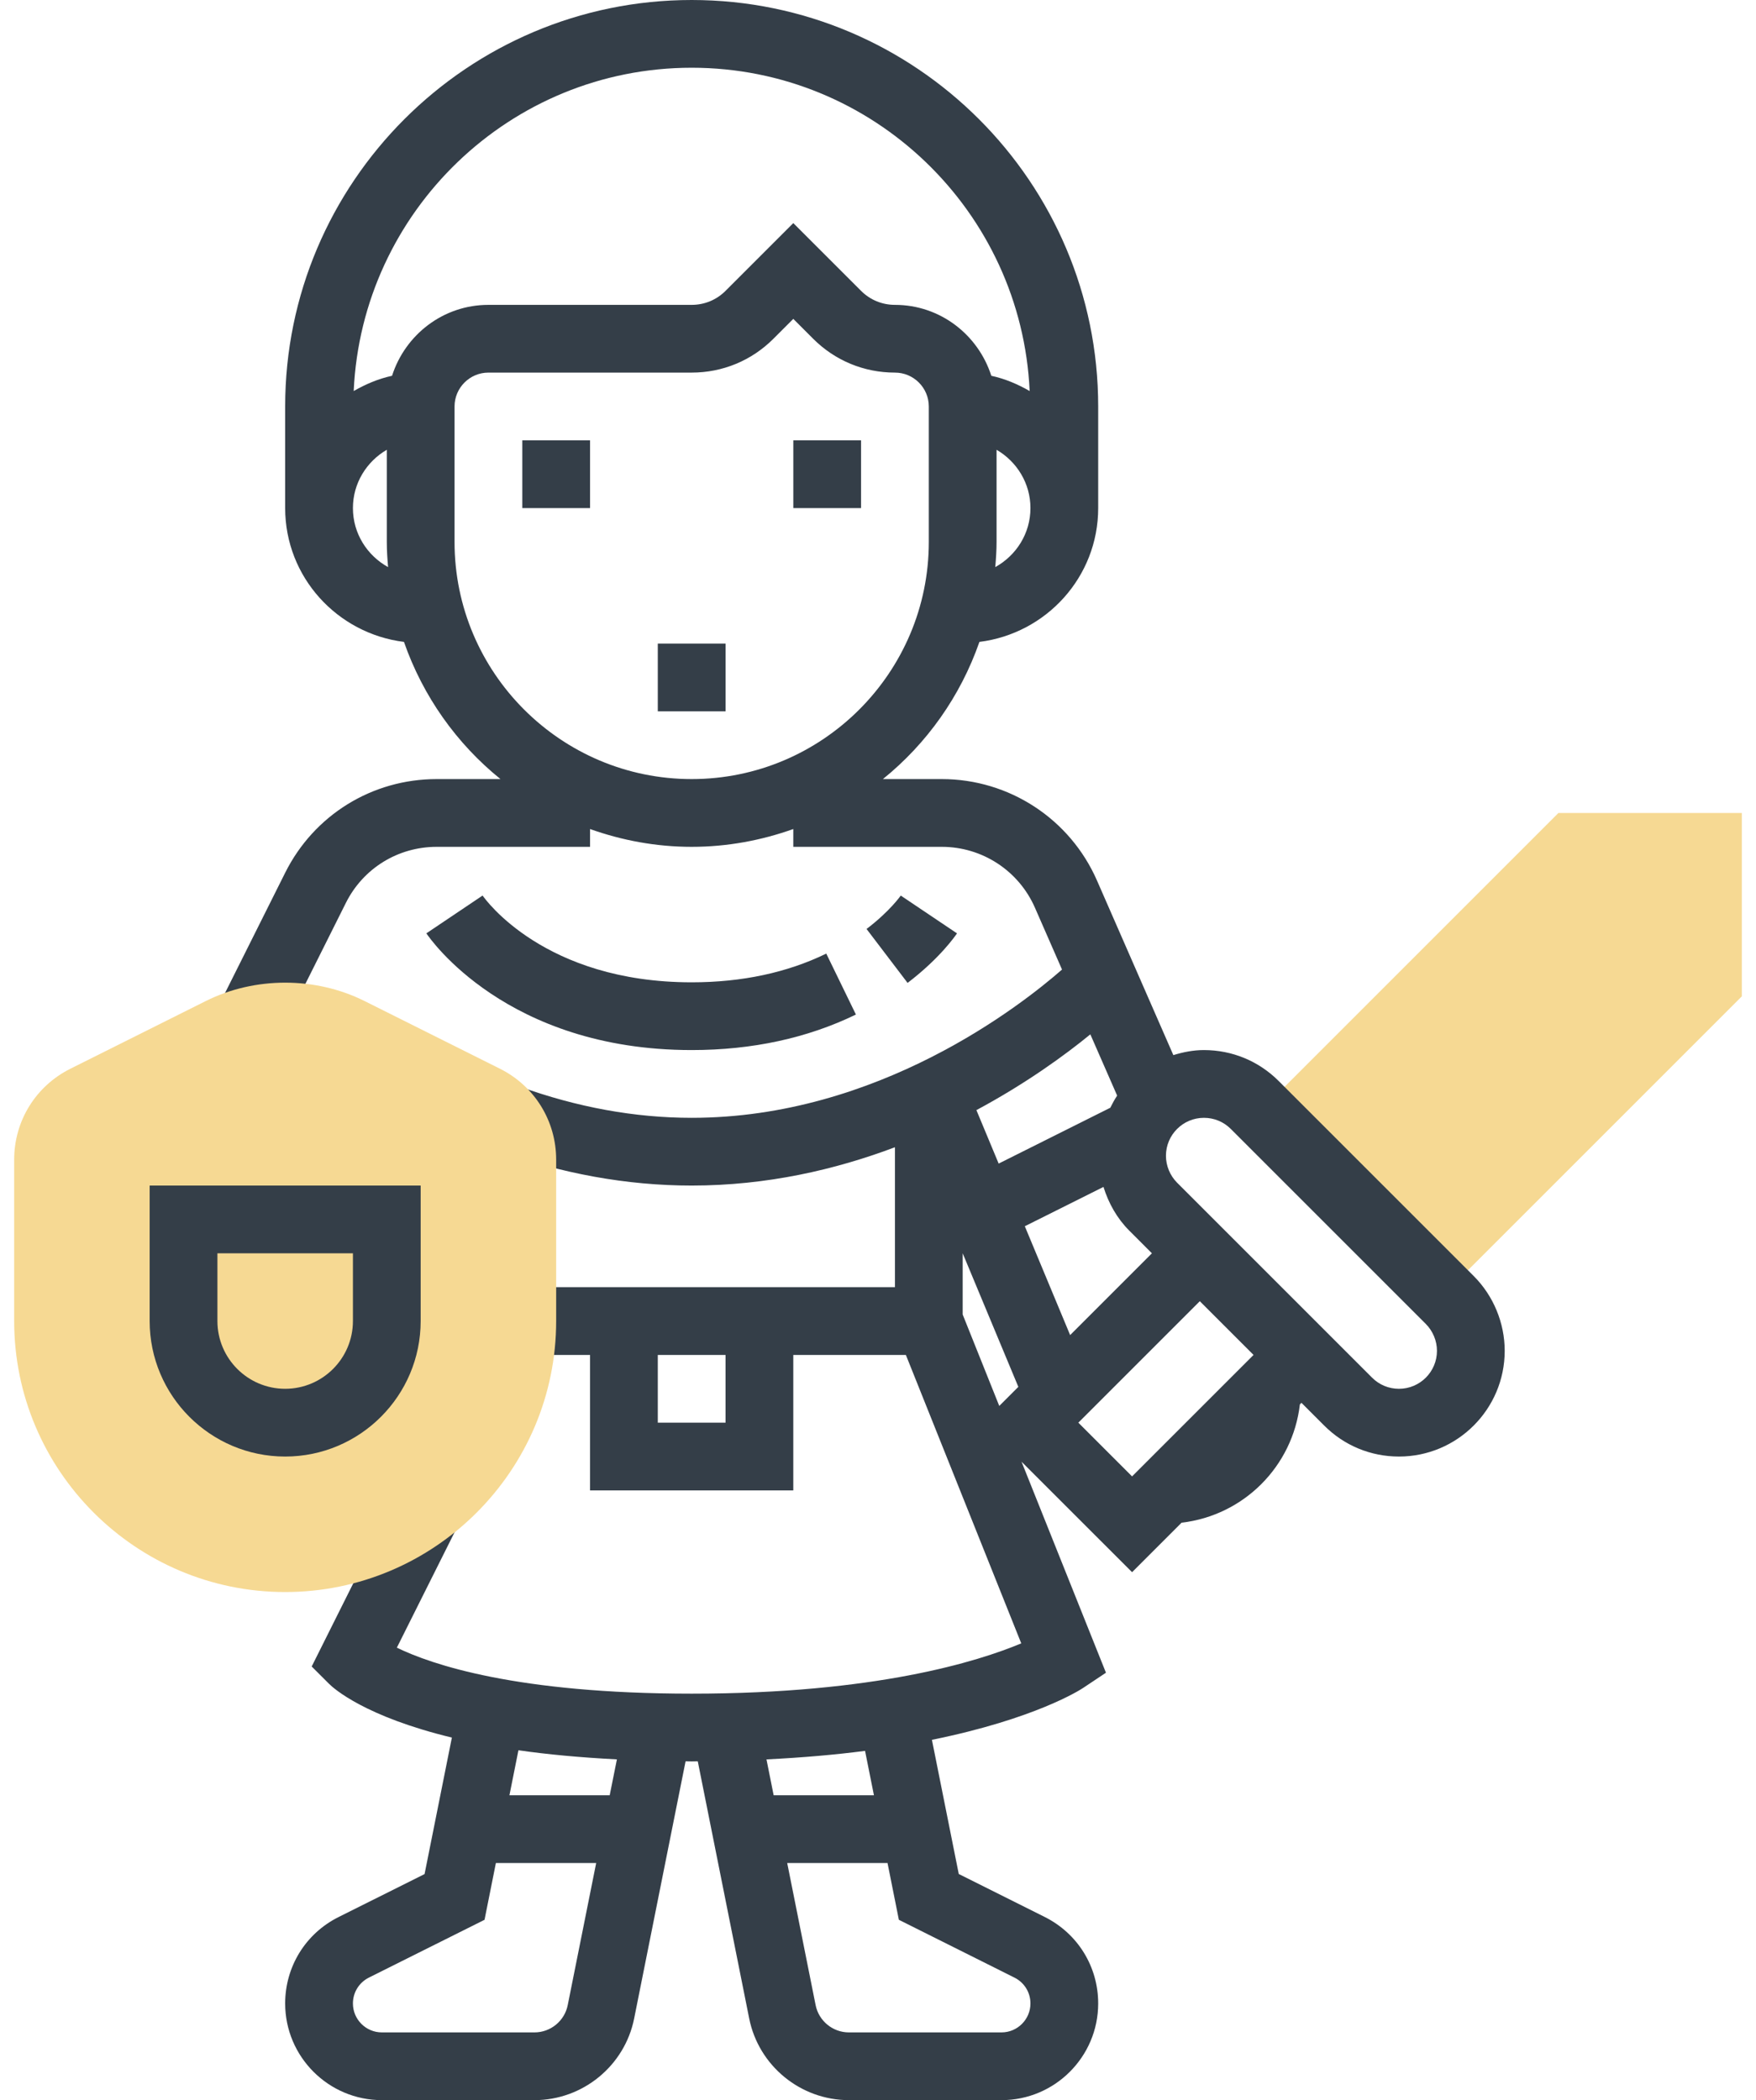 <svg width="102" height="122" viewBox="0 0 102 122" fill="none" xmlns="http://www.w3.org/2000/svg">
<path d="M90.524 47.226L74.206 63.545L84.859 74.198L101.177 57.879V47.226H90.524Z" fill="#F6D993"/>
<path d="M49.717 58.936L47.995 55.396C45.72 56.504 43.09 57.064 40.177 57.064C31.612 57.064 28.174 52.23 28.032 52.023L24.766 54.219C24.951 54.496 29.41 61 40.177 61C43.692 61 46.901 60.305 49.717 58.936Z" fill="#343E48"/>
<path d="M55.589 54.221L52.322 52.025C52.316 52.035 51.685 52.94 50.335 53.965L52.718 57.098C54.599 55.665 55.492 54.364 55.589 54.221Z" fill="#343E48"/>
<path d="M42.145 37.387H38.209V41.322H42.145V37.387Z" fill="#343E48"/>
<path d="M50.016 25.581H46.081V29.516H50.016V25.581Z" fill="#343E48"/>
<path d="M34.274 25.581H30.338V29.516H34.274V25.581Z" fill="#343E48"/>
<path d="M85.605 74.129L74.274 62.798C73.115 61.638 71.573 61 69.931 61C69.31 61 68.721 61.12 68.156 61.293L63.721 51.153C62.155 47.572 58.617 45.258 54.707 45.258H51.285C53.835 43.198 55.791 40.445 56.891 37.289C60.768 36.805 63.79 33.524 63.79 29.516V23.613C63.79 10.592 53.198 0 40.177 0C27.157 0 16.564 10.592 16.564 23.613V29.516C16.564 33.524 19.587 36.805 23.465 37.289C24.565 40.445 26.521 43.198 29.071 45.258H25.366C21.616 45.258 18.243 47.342 16.566 50.697L12.837 58.153L16.358 59.914L20.087 52.458C21.09 50.445 23.115 49.194 25.364 49.194H34.274V48.16C36.124 48.818 38.105 49.194 40.177 49.194C42.249 49.194 44.231 48.818 46.08 48.16V49.194H54.707C57.053 49.194 59.176 50.581 60.116 52.73L61.689 56.323C59.306 58.408 51 64.936 40.177 64.936C36.875 64.936 33.511 64.322 30.177 63.115L28.837 66.817C32.601 68.178 36.417 68.871 40.177 68.871C44.561 68.871 48.542 67.942 51.984 66.645V74.774H46.08H34.274H30.338V78.71H34.274V86.581H46.08V78.71H52.619L59.321 95.465C56.818 96.516 50.856 98.387 40.177 98.387C30.012 98.387 25.069 96.697 23.052 95.715L26.604 88.613L23.083 86.852L18.105 96.809L19.109 97.812C19.39 98.094 21.208 99.719 26.248 100.939L24.662 108.867L19.667 111.364C17.753 112.319 16.564 114.245 16.564 116.384C16.564 119.481 19.083 122 22.18 122H31.047C33.851 122 36.287 120.005 36.836 117.256L39.823 102.317C39.945 102.317 40.053 102.323 40.177 102.323C40.299 102.323 40.409 102.317 40.531 102.317L43.518 117.256C44.067 120.005 46.502 122 49.307 122H58.174C61.271 122 63.79 119.481 63.79 116.384C63.79 114.245 62.602 112.321 60.685 111.36L55.691 108.863L54.132 101.069C60.132 99.851 62.747 98.167 62.913 98.056L64.241 97.171L59.337 84.912L65.758 91.331L68.633 88.456C72.242 88.035 75.085 85.191 75.506 81.583L75.597 81.492L76.919 82.814C78.078 83.975 79.621 84.613 81.262 84.613C84.648 84.613 87.403 81.858 87.403 78.472C87.403 76.854 86.748 75.272 85.605 74.129ZM57.812 32.944C57.853 32.462 57.887 31.978 57.887 31.484V26.128C59.058 26.811 59.855 28.066 59.855 29.516C59.855 30.996 59.024 32.273 57.812 32.944ZM20.5 29.516C20.5 28.066 21.297 26.811 22.468 26.128V31.484C22.468 31.978 22.501 32.462 22.542 32.944C21.33 32.273 20.5 30.996 20.5 29.516ZM22.773 21.83C21.974 22.003 21.234 22.32 20.545 22.716C21.019 12.283 29.63 3.935 40.177 3.935C50.724 3.935 59.335 12.283 59.809 22.716C59.121 22.32 58.381 22.003 57.582 21.83C56.82 19.449 54.613 17.71 51.984 17.71C51.24 17.71 50.541 17.422 50.016 16.895L46.08 12.96L42.145 16.895C41.62 17.422 40.921 17.71 40.177 17.71H28.371C25.742 17.71 23.534 19.449 22.773 21.83ZM40.177 45.258C32.582 45.258 26.403 39.077 26.403 31.484V23.613C26.403 22.527 27.287 21.645 28.371 21.645H40.177C41.974 21.645 43.66 20.947 44.927 19.677L46.08 18.524L47.232 19.677C48.501 20.947 50.187 21.645 51.984 21.645C53.068 21.645 53.951 22.527 53.951 23.613V31.484C53.951 39.077 47.773 45.258 40.177 45.258ZM42.145 82.645H38.209V78.71H42.145V82.645ZM32.977 116.482C32.794 117.399 31.982 118.065 31.047 118.065H22.18C21.253 118.065 20.5 117.309 20.5 116.384C20.5 115.745 20.856 115.168 21.429 114.881L28.145 111.524L28.804 108.226H34.63L32.977 116.482ZM35.415 104.29H29.591L30.114 101.675C31.771 101.915 33.688 102.094 35.834 102.205L35.415 104.29ZM44.522 102.206C46.626 102.102 48.542 101.933 50.248 101.711L50.764 104.29H44.939L44.522 102.206ZM58.924 114.881C59.498 115.166 59.855 115.743 59.855 116.384C59.855 117.309 59.101 118.065 58.174 118.065H49.307C48.373 118.065 47.56 117.399 47.377 116.482L45.726 108.226H51.553L52.212 111.524L58.924 114.881ZM58.044 81.673L55.919 76.362V72.806L59.152 80.565L58.044 81.673ZM58.009 67.594L56.716 64.489C59.626 62.926 61.883 61.276 63.334 60.087L64.892 63.647C64.739 63.869 64.617 64.109 64.493 64.351L58.009 67.594ZM59.528 71.234L64.097 68.95C64.392 69.896 64.884 70.778 65.591 71.484L66.911 72.806L62.161 77.557L59.528 71.234ZM62.637 82.645L69.693 75.589L72.814 78.71L65.758 85.766L62.637 82.645ZM81.262 80.677C80.671 80.677 80.118 80.449 79.701 80.032L68.371 68.702C67.962 68.29 67.726 67.722 67.726 67.141C67.726 65.925 68.715 64.936 69.931 64.936C70.522 64.936 71.075 65.164 71.492 65.581L82.822 76.911C83.231 77.322 83.468 77.891 83.468 78.472C83.468 79.688 82.478 80.677 81.262 80.677Z" fill="#343E48"/>
<path d="M16.564 92.484C7.885 92.484 0.823 85.421 0.823 76.742V67.367C0.823 65.116 2.074 63.093 4.085 62.086L11.956 58.151C14.803 56.728 18.324 56.728 21.173 58.151L29.044 62.086C31.055 63.093 32.306 65.118 32.306 67.367V76.742C32.306 85.421 25.244 92.484 16.564 92.484Z" fill="#F6D993"/>
<path d="M16.564 84.613C12.223 84.613 8.693 81.083 8.693 76.742V68.871H24.435V76.742C24.435 81.083 20.905 84.613 16.564 84.613ZM12.629 72.807V76.742C12.629 78.912 14.394 80.677 16.564 80.677C18.735 80.677 20.5 78.912 20.5 76.742V72.807H12.629Z" fill="#343E48"/>
</svg>
